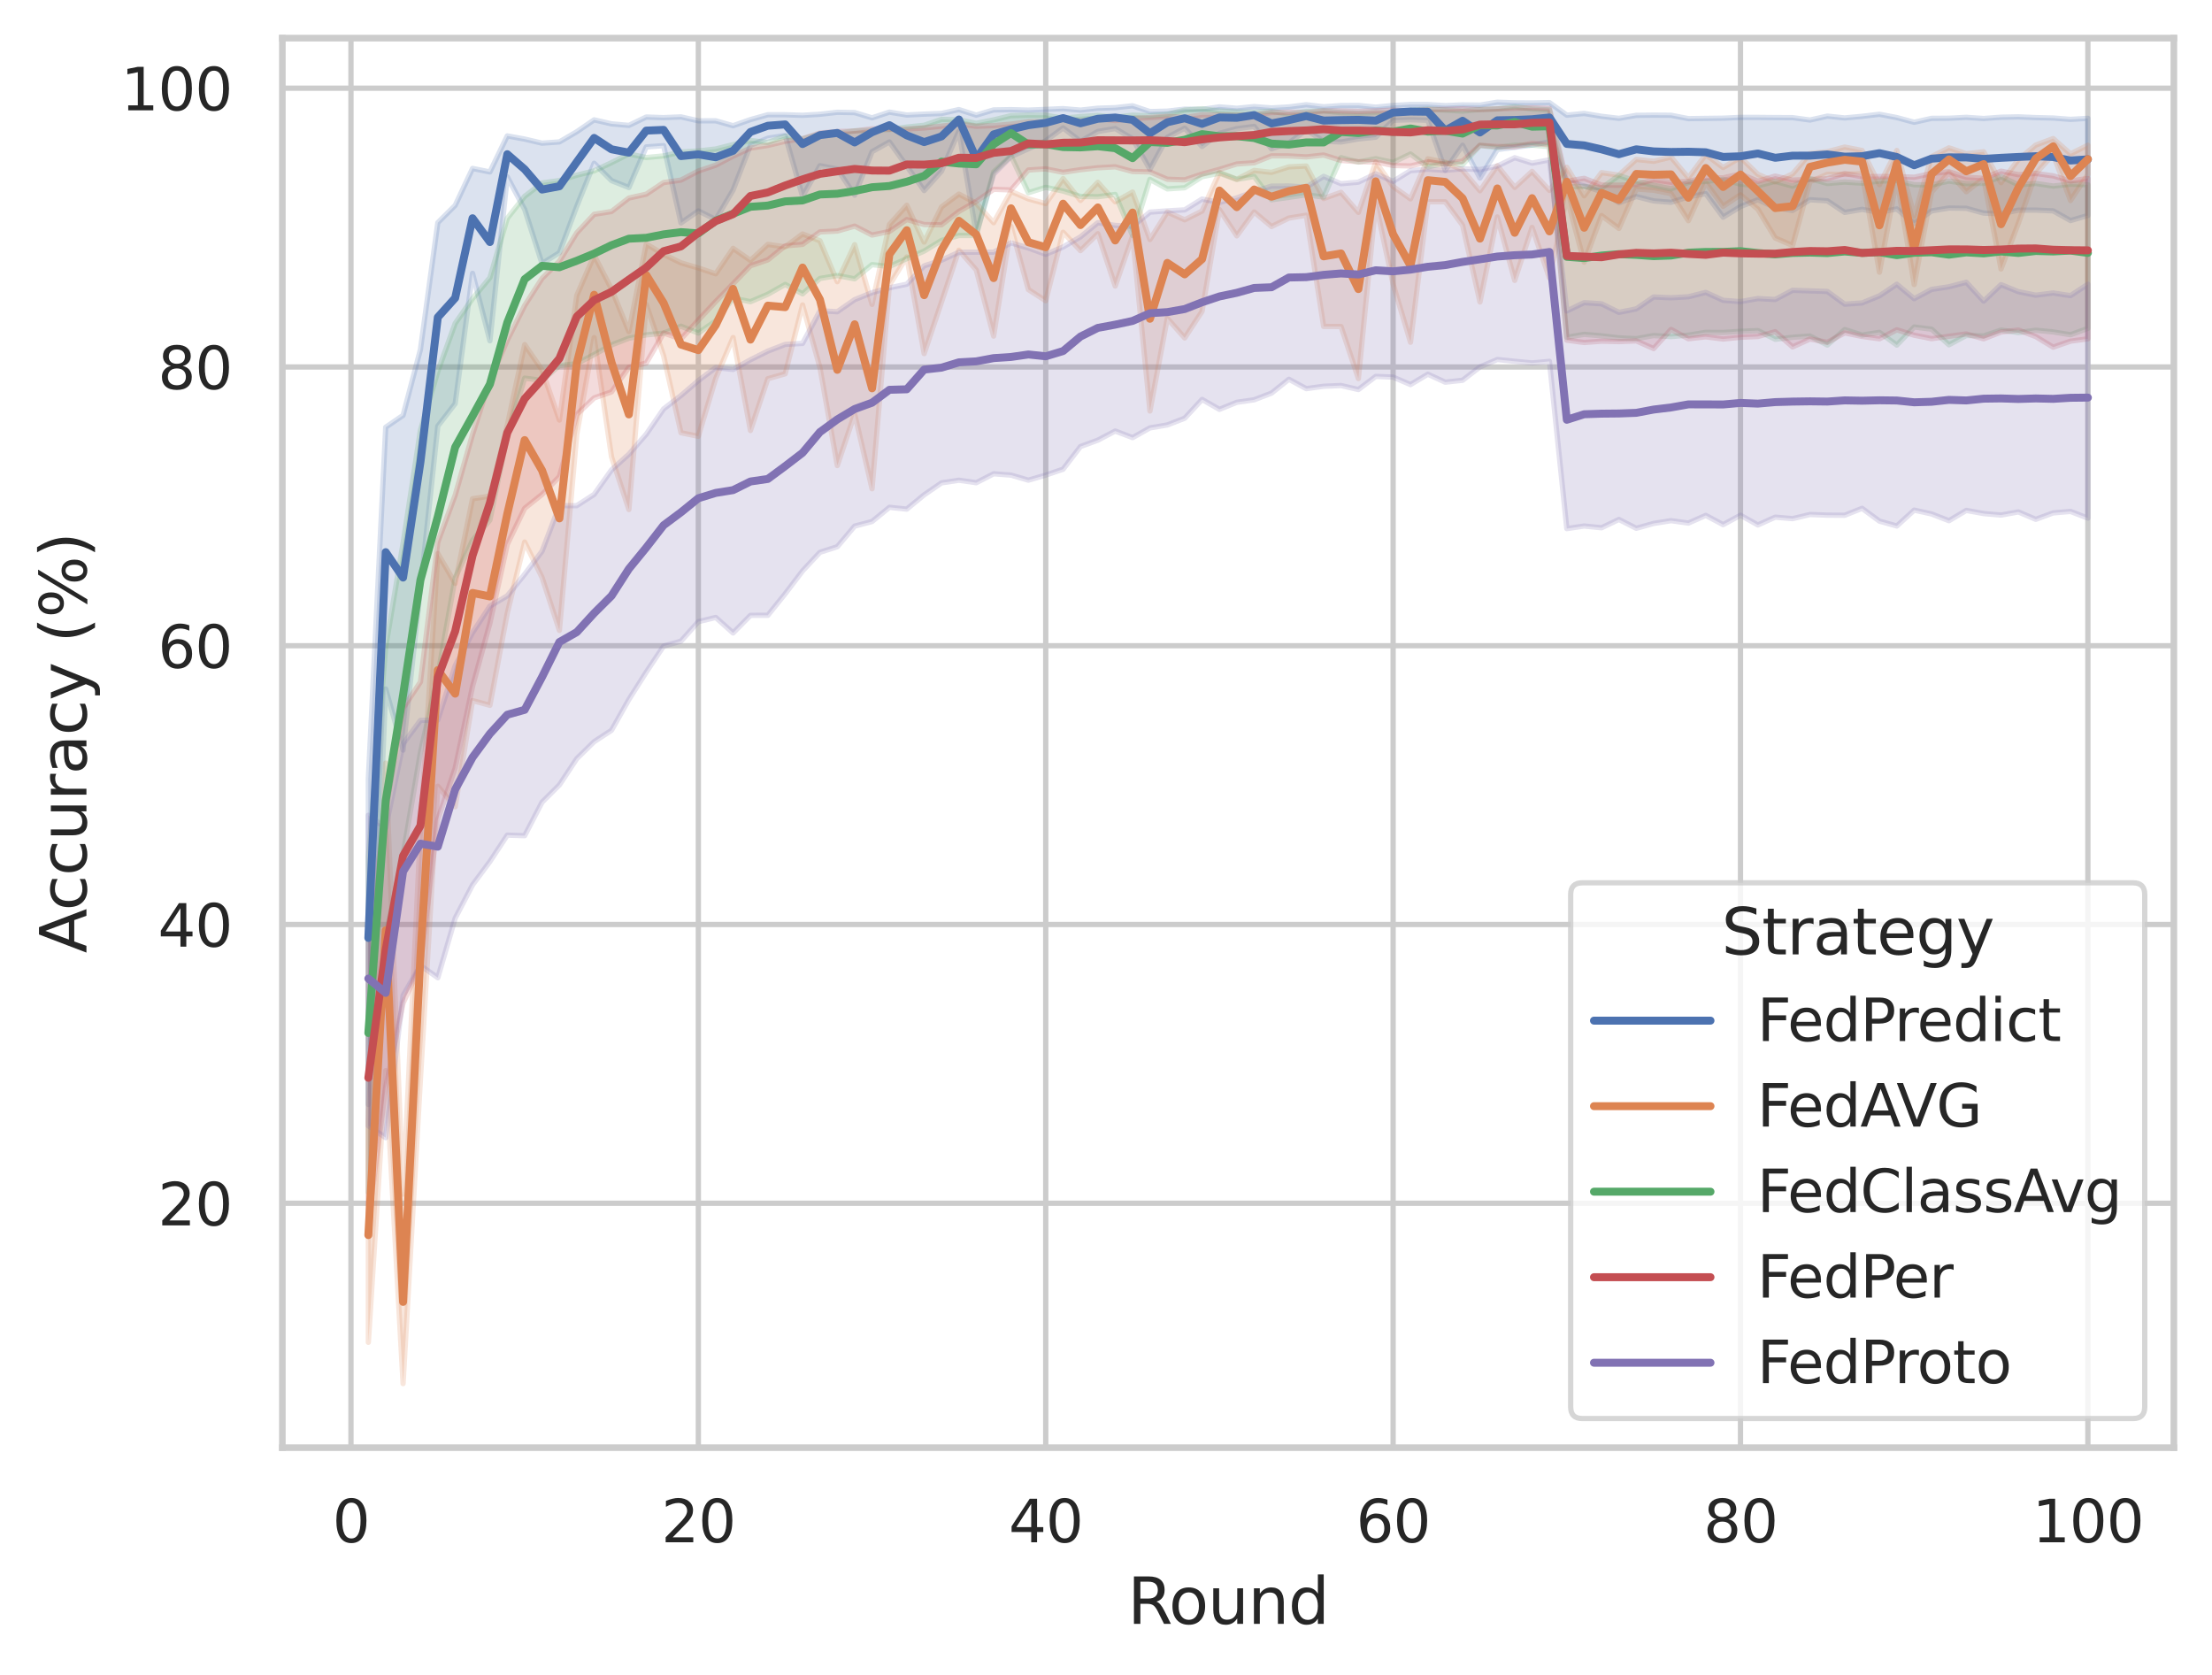 <?xml version="1.0" encoding="utf-8" standalone="no"?>
<!DOCTYPE svg PUBLIC "-//W3C//DTD SVG 1.1//EN"
  "http://www.w3.org/Graphics/SVG/1.1/DTD/svg11.dtd">
<svg xmlns:xlink="http://www.w3.org/1999/xlink" width="417.63pt" height="316.272pt" viewBox="0 0 417.63 316.272" xmlns="http://www.w3.org/2000/svg" version="1.1">
 <defs>
  <style type="text/css">*{stroke-linejoin: round; stroke-linecap: butt}</style>
 </defs>
 <g id="figure_1">
  <g id="patch_1">
   <path d="M 0 316.272 
L 417.63 316.272 
L 417.63 0 
L 0 0 
z
" style="fill: #ffffff"/>
  </g>
  <g id="axes_1">
   <g id="patch_2">
    <path d="M 53.31 273.312 
L 410.43 273.312 
L 410.43 7.2 
L 53.31 7.2 
z
" style="fill: #ffffff"/>
   </g>
   <g id="matplotlib.axis_1">
    <g id="xtick_1">
     <g id="line2d_1">
      <path d="M 66.263 273.312 
L 66.263 7.2 
" clip-path="url(#p86a37f0660)" style="fill: none; stroke: #cccccc; stroke-linecap: round"/>
     </g>
     <g id="text_1">
      <!-- 0 -->
      <g style="fill: #262626" transform="translate(62.764 291.17) scale(0.11 -0.11)">
       <defs>
        <path id="DejaVuSans-30" d="M 2034 4250 
Q 1547 4250 1301 3770 
Q 1056 3291 1056 2328 
Q 1056 1369 1301 889 
Q 1547 409 2034 409 
Q 2525 409 2770 889 
Q 3016 1369 3016 2328 
Q 3016 3291 2770 3770 
Q 2525 4250 2034 4250 
z
M 2034 4750 
Q 2819 4750 3233 4129 
Q 3647 3509 3647 2328 
Q 3647 1150 3233 529 
Q 2819 -91 2034 -91 
Q 1250 -91 836 529 
Q 422 1150 422 2328 
Q 422 3509 836 4129 
Q 1250 4750 2034 4750 
z
" transform="scale(0.016)"/>
       </defs>
       <use xlink:href="#DejaVuSans-30"/>
      </g>
     </g>
    </g>
    <g id="xtick_2">
     <g id="line2d_2">
      <path d="M 131.85 273.312 
L 131.85 7.2 
" clip-path="url(#p86a37f0660)" style="fill: none; stroke: #cccccc; stroke-linecap: round"/>
     </g>
     <g id="text_2">
      <!-- 20 -->
      <g style="fill: #262626" transform="translate(124.851 291.17) scale(0.11 -0.11)">
       <defs>
        <path id="DejaVuSans-32" d="M 1228 531 
L 3431 531 
L 3431 0 
L 469 0 
L 469 531 
Q 828 903 1448 1529 
Q 2069 2156 2228 2338 
Q 2531 2678 2651 2914 
Q 2772 3150 2772 3378 
Q 2772 3750 2511 3984 
Q 2250 4219 1831 4219 
Q 1534 4219 1204 4116 
Q 875 4013 500 3803 
L 500 4441 
Q 881 4594 1212 4672 
Q 1544 4750 1819 4750 
Q 2544 4750 2975 4387 
Q 3406 4025 3406 3419 
Q 3406 3131 3298 2873 
Q 3191 2616 2906 2266 
Q 2828 2175 2409 1742 
Q 1991 1309 1228 531 
z
" transform="scale(0.016)"/>
       </defs>
       <use xlink:href="#DejaVuSans-32"/>
       <use xlink:href="#DejaVuSans-30" x="63.623"/>
      </g>
     </g>
    </g>
    <g id="xtick_3">
     <g id="line2d_3">
      <path d="M 197.437 273.312 
L 197.437 7.2 
" clip-path="url(#p86a37f0660)" style="fill: none; stroke: #cccccc; stroke-linecap: round"/>
     </g>
     <g id="text_3">
      <!-- 40 -->
      <g style="fill: #262626" transform="translate(190.438 291.17) scale(0.11 -0.11)">
       <defs>
        <path id="DejaVuSans-34" d="M 2419 4116 
L 825 1625 
L 2419 1625 
L 2419 4116 
z
M 2253 4666 
L 3047 4666 
L 3047 1625 
L 3713 1625 
L 3713 1100 
L 3047 1100 
L 3047 0 
L 2419 0 
L 2419 1100 
L 313 1100 
L 313 1709 
L 2253 4666 
z
" transform="scale(0.016)"/>
       </defs>
       <use xlink:href="#DejaVuSans-34"/>
       <use xlink:href="#DejaVuSans-30" x="63.623"/>
      </g>
     </g>
    </g>
    <g id="xtick_4">
     <g id="line2d_4">
      <path d="M 263.024 273.312 
L 263.024 7.2 
" clip-path="url(#p86a37f0660)" style="fill: none; stroke: #cccccc; stroke-linecap: round"/>
     </g>
     <g id="text_4">
      <!-- 60 -->
      <g style="fill: #262626" transform="translate(256.025 291.17) scale(0.11 -0.11)">
       <defs>
        <path id="DejaVuSans-36" d="M 2113 2584 
Q 1688 2584 1439 2293 
Q 1191 2003 1191 1497 
Q 1191 994 1439 701 
Q 1688 409 2113 409 
Q 2538 409 2786 701 
Q 3034 994 3034 1497 
Q 3034 2003 2786 2293 
Q 2538 2584 2113 2584 
z
M 3366 4563 
L 3366 3988 
Q 3128 4100 2886 4159 
Q 2644 4219 2406 4219 
Q 1781 4219 1451 3797 
Q 1122 3375 1075 2522 
Q 1259 2794 1537 2939 
Q 1816 3084 2150 3084 
Q 2853 3084 3261 2657 
Q 3669 2231 3669 1497 
Q 3669 778 3244 343 
Q 2819 -91 2113 -91 
Q 1303 -91 875 529 
Q 447 1150 447 2328 
Q 447 3434 972 4092 
Q 1497 4750 2381 4750 
Q 2619 4750 2861 4703 
Q 3103 4656 3366 4563 
z
" transform="scale(0.016)"/>
       </defs>
       <use xlink:href="#DejaVuSans-36"/>
       <use xlink:href="#DejaVuSans-30" x="63.623"/>
      </g>
     </g>
    </g>
    <g id="xtick_5">
     <g id="line2d_5">
      <path d="M 328.61 273.312 
L 328.61 7.2 
" clip-path="url(#p86a37f0660)" style="fill: none; stroke: #cccccc; stroke-linecap: round"/>
     </g>
     <g id="text_5">
      <!-- 80 -->
      <g style="fill: #262626" transform="translate(321.612 291.17) scale(0.11 -0.11)">
       <defs>
        <path id="DejaVuSans-38" d="M 2034 2216 
Q 1584 2216 1326 1975 
Q 1069 1734 1069 1313 
Q 1069 891 1326 650 
Q 1584 409 2034 409 
Q 2484 409 2743 651 
Q 3003 894 3003 1313 
Q 3003 1734 2745 1975 
Q 2488 2216 2034 2216 
z
M 1403 2484 
Q 997 2584 770 2862 
Q 544 3141 544 3541 
Q 544 4100 942 4425 
Q 1341 4750 2034 4750 
Q 2731 4750 3128 4425 
Q 3525 4100 3525 3541 
Q 3525 3141 3298 2862 
Q 3072 2584 2669 2484 
Q 3125 2378 3379 2068 
Q 3634 1759 3634 1313 
Q 3634 634 3220 271 
Q 2806 -91 2034 -91 
Q 1263 -91 848 271 
Q 434 634 434 1313 
Q 434 1759 690 2068 
Q 947 2378 1403 2484 
z
M 1172 3481 
Q 1172 3119 1398 2916 
Q 1625 2713 2034 2713 
Q 2441 2713 2670 2916 
Q 2900 3119 2900 3481 
Q 2900 3844 2670 4047 
Q 2441 4250 2034 4250 
Q 1625 4250 1398 4047 
Q 1172 3844 1172 3481 
z
" transform="scale(0.016)"/>
       </defs>
       <use xlink:href="#DejaVuSans-38"/>
       <use xlink:href="#DejaVuSans-30" x="63.623"/>
      </g>
     </g>
    </g>
    <g id="xtick_6">
     <g id="line2d_6">
      <path d="M 394.197 273.312 
L 394.197 7.2 
" clip-path="url(#p86a37f0660)" style="fill: none; stroke: #cccccc; stroke-linecap: round"/>
     </g>
     <g id="text_6">
      <!-- 100 -->
      <g style="fill: #262626" transform="translate(383.699 291.17) scale(0.11 -0.11)">
       <defs>
        <path id="DejaVuSans-31" d="M 794 531 
L 1825 531 
L 1825 4091 
L 703 3866 
L 703 4441 
L 1819 4666 
L 2450 4666 
L 2450 531 
L 3481 531 
L 3481 0 
L 794 0 
L 794 531 
z
" transform="scale(0.016)"/>
       </defs>
       <use xlink:href="#DejaVuSans-31"/>
       <use xlink:href="#DejaVuSans-30" x="63.623"/>
       <use xlink:href="#DejaVuSans-30" x="127.246"/>
      </g>
     </g>
    </g>
    <g id="text_7">
     <!-- Round -->
     <g style="fill: #262626" transform="translate(212.886 306.576) scale(0.12 -0.12)">
      <defs>
       <path id="DejaVuSans-52" d="M 2841 2188 
Q 3044 2119 3236 1894 
Q 3428 1669 3622 1275 
L 4263 0 
L 3584 0 
L 2988 1197 
Q 2756 1666 2539 1819 
Q 2322 1972 1947 1972 
L 1259 1972 
L 1259 0 
L 628 0 
L 628 4666 
L 2053 4666 
Q 2853 4666 3247 4331 
Q 3641 3997 3641 3322 
Q 3641 2881 3436 2590 
Q 3231 2300 2841 2188 
z
M 1259 4147 
L 1259 2491 
L 2053 2491 
Q 2509 2491 2742 2702 
Q 2975 2913 2975 3322 
Q 2975 3731 2742 3939 
Q 2509 4147 2053 4147 
L 1259 4147 
z
" transform="scale(0.016)"/>
       <path id="DejaVuSans-6f" d="M 1959 3097 
Q 1497 3097 1228 2736 
Q 959 2375 959 1747 
Q 959 1119 1226 758 
Q 1494 397 1959 397 
Q 2419 397 2687 759 
Q 2956 1122 2956 1747 
Q 2956 2369 2687 2733 
Q 2419 3097 1959 3097 
z
M 1959 3584 
Q 2709 3584 3137 3096 
Q 3566 2609 3566 1747 
Q 3566 888 3137 398 
Q 2709 -91 1959 -91 
Q 1206 -91 779 398 
Q 353 888 353 1747 
Q 353 2609 779 3096 
Q 1206 3584 1959 3584 
z
" transform="scale(0.016)"/>
       <path id="DejaVuSans-75" d="M 544 1381 
L 544 3500 
L 1119 3500 
L 1119 1403 
Q 1119 906 1312 657 
Q 1506 409 1894 409 
Q 2359 409 2629 706 
Q 2900 1003 2900 1516 
L 2900 3500 
L 3475 3500 
L 3475 0 
L 2900 0 
L 2900 538 
Q 2691 219 2414 64 
Q 2138 -91 1772 -91 
Q 1169 -91 856 284 
Q 544 659 544 1381 
z
M 1991 3584 
L 1991 3584 
z
" transform="scale(0.016)"/>
       <path id="DejaVuSans-6e" d="M 3513 2113 
L 3513 0 
L 2938 0 
L 2938 2094 
Q 2938 2591 2744 2837 
Q 2550 3084 2163 3084 
Q 1697 3084 1428 2787 
Q 1159 2491 1159 1978 
L 1159 0 
L 581 0 
L 581 3500 
L 1159 3500 
L 1159 2956 
Q 1366 3272 1645 3428 
Q 1925 3584 2291 3584 
Q 2894 3584 3203 3211 
Q 3513 2838 3513 2113 
z
" transform="scale(0.016)"/>
       <path id="DejaVuSans-64" d="M 2906 2969 
L 2906 4863 
L 3481 4863 
L 3481 0 
L 2906 0 
L 2906 525 
Q 2725 213 2448 61 
Q 2172 -91 1784 -91 
Q 1150 -91 751 415 
Q 353 922 353 1747 
Q 353 2572 751 3078 
Q 1150 3584 1784 3584 
Q 2172 3584 2448 3432 
Q 2725 3281 2906 2969 
z
M 947 1747 
Q 947 1113 1208 752 
Q 1469 391 1925 391 
Q 2381 391 2643 752 
Q 2906 1113 2906 1747 
Q 2906 2381 2643 2742 
Q 2381 3103 1925 3103 
Q 1469 3103 1208 2742 
Q 947 2381 947 1747 
z
" transform="scale(0.016)"/>
      </defs>
      <use xlink:href="#DejaVuSans-52"/>
      <use xlink:href="#DejaVuSans-6f" x="64.982"/>
      <use xlink:href="#DejaVuSans-75" x="126.164"/>
      <use xlink:href="#DejaVuSans-6e" x="189.543"/>
      <use xlink:href="#DejaVuSans-64" x="252.922"/>
     </g>
    </g>
   </g>
   <g id="matplotlib.axis_2">
    <g id="ytick_1">
     <g id="line2d_7">
      <path d="M 53.31 227.169 
L 410.43 227.169 
" clip-path="url(#p86a37f0660)" style="fill: none; stroke: #cccccc; stroke-linecap: round"/>
     </g>
     <g id="text_8">
      <!-- 20 -->
      <g style="fill: #262626" transform="translate(29.812 231.348) scale(0.11 -0.11)">
       <use xlink:href="#DejaVuSans-32"/>
       <use xlink:href="#DejaVuSans-30" x="63.623"/>
      </g>
     </g>
    </g>
    <g id="ytick_2">
     <g id="line2d_8">
      <path d="M 53.31 174.539 
L 410.43 174.539 
" clip-path="url(#p86a37f0660)" style="fill: none; stroke: #cccccc; stroke-linecap: round"/>
     </g>
     <g id="text_9">
      <!-- 40 -->
      <g style="fill: #262626" transform="translate(29.812 178.718) scale(0.11 -0.11)">
       <use xlink:href="#DejaVuSans-34"/>
       <use xlink:href="#DejaVuSans-30" x="63.623"/>
      </g>
     </g>
    </g>
    <g id="ytick_3">
     <g id="line2d_9">
      <path d="M 53.31 121.909 
L 410.43 121.909 
" clip-path="url(#p86a37f0660)" style="fill: none; stroke: #cccccc; stroke-linecap: round"/>
     </g>
     <g id="text_10">
      <!-- 60 -->
      <g style="fill: #262626" transform="translate(29.812 126.088) scale(0.11 -0.11)">
       <use xlink:href="#DejaVuSans-36"/>
       <use xlink:href="#DejaVuSans-30" x="63.623"/>
      </g>
     </g>
    </g>
    <g id="ytick_4">
     <g id="line2d_10">
      <path d="M 53.31 69.279 
L 410.43 69.279 
" clip-path="url(#p86a37f0660)" style="fill: none; stroke: #cccccc; stroke-linecap: round"/>
     </g>
     <g id="text_11">
      <!-- 80 -->
      <g style="fill: #262626" transform="translate(29.812 73.458) scale(0.11 -0.11)">
       <use xlink:href="#DejaVuSans-38"/>
       <use xlink:href="#DejaVuSans-30" x="63.623"/>
      </g>
     </g>
    </g>
    <g id="ytick_5">
     <g id="line2d_11">
      <path d="M 53.31 16.649 
L 410.43 16.649 
" clip-path="url(#p86a37f0660)" style="fill: none; stroke: #cccccc; stroke-linecap: round"/>
     </g>
     <g id="text_12">
      <!-- 100 -->
      <g style="fill: #262626" transform="translate(22.814 20.828) scale(0.11 -0.11)">
       <use xlink:href="#DejaVuSans-31"/>
       <use xlink:href="#DejaVuSans-30" x="63.623"/>
       <use xlink:href="#DejaVuSans-30" x="127.246"/>
      </g>
     </g>
    </g>
    <g id="text_13">
     <!-- Accuracy (%) -->
     <g style="fill: #262626" transform="translate(16.318 179.939) rotate(-90) scale(0.12 -0.12)">
      <defs>
       <path id="DejaVuSans-41" d="M 2188 4044 
L 1331 1722 
L 3047 1722 
L 2188 4044 
z
M 1831 4666 
L 2547 4666 
L 4325 0 
L 3669 0 
L 3244 1197 
L 1141 1197 
L 716 0 
L 50 0 
L 1831 4666 
z
" transform="scale(0.016)"/>
       <path id="DejaVuSans-63" d="M 3122 3366 
L 3122 2828 
Q 2878 2963 2633 3030 
Q 2388 3097 2138 3097 
Q 1578 3097 1268 2742 
Q 959 2388 959 1747 
Q 959 1106 1268 751 
Q 1578 397 2138 397 
Q 2388 397 2633 464 
Q 2878 531 3122 666 
L 3122 134 
Q 2881 22 2623 -34 
Q 2366 -91 2075 -91 
Q 1284 -91 818 406 
Q 353 903 353 1747 
Q 353 2603 823 3093 
Q 1294 3584 2113 3584 
Q 2378 3584 2631 3529 
Q 2884 3475 3122 3366 
z
" transform="scale(0.016)"/>
       <path id="DejaVuSans-72" d="M 2631 2963 
Q 2534 3019 2420 3045 
Q 2306 3072 2169 3072 
Q 1681 3072 1420 2755 
Q 1159 2438 1159 1844 
L 1159 0 
L 581 0 
L 581 3500 
L 1159 3500 
L 1159 2956 
Q 1341 3275 1631 3429 
Q 1922 3584 2338 3584 
Q 2397 3584 2469 3576 
Q 2541 3569 2628 3553 
L 2631 2963 
z
" transform="scale(0.016)"/>
       <path id="DejaVuSans-61" d="M 2194 1759 
Q 1497 1759 1228 1600 
Q 959 1441 959 1056 
Q 959 750 1161 570 
Q 1363 391 1709 391 
Q 2188 391 2477 730 
Q 2766 1069 2766 1631 
L 2766 1759 
L 2194 1759 
z
M 3341 1997 
L 3341 0 
L 2766 0 
L 2766 531 
Q 2569 213 2275 61 
Q 1981 -91 1556 -91 
Q 1019 -91 701 211 
Q 384 513 384 1019 
Q 384 1609 779 1909 
Q 1175 2209 1959 2209 
L 2766 2209 
L 2766 2266 
Q 2766 2663 2505 2880 
Q 2244 3097 1772 3097 
Q 1472 3097 1187 3025 
Q 903 2953 641 2809 
L 641 3341 
Q 956 3463 1253 3523 
Q 1550 3584 1831 3584 
Q 2591 3584 2966 3190 
Q 3341 2797 3341 1997 
z
" transform="scale(0.016)"/>
       <path id="DejaVuSans-79" d="M 2059 -325 
Q 1816 -950 1584 -1140 
Q 1353 -1331 966 -1331 
L 506 -1331 
L 506 -850 
L 844 -850 
Q 1081 -850 1212 -737 
Q 1344 -625 1503 -206 
L 1606 56 
L 191 3500 
L 800 3500 
L 1894 763 
L 2988 3500 
L 3597 3500 
L 2059 -325 
z
" transform="scale(0.016)"/>
       <path id="DejaVuSans-20" transform="scale(0.016)"/>
       <path id="DejaVuSans-28" d="M 1984 4856 
Q 1566 4138 1362 3434 
Q 1159 2731 1159 2009 
Q 1159 1288 1364 580 
Q 1569 -128 1984 -844 
L 1484 -844 
Q 1016 -109 783 600 
Q 550 1309 550 2009 
Q 550 2706 781 3412 
Q 1013 4119 1484 4856 
L 1984 4856 
z
" transform="scale(0.016)"/>
       <path id="DejaVuSans-25" d="M 4653 2053 
Q 4381 2053 4226 1822 
Q 4072 1591 4072 1178 
Q 4072 772 4226 539 
Q 4381 306 4653 306 
Q 4919 306 5073 539 
Q 5228 772 5228 1178 
Q 5228 1588 5073 1820 
Q 4919 2053 4653 2053 
z
M 4653 2450 
Q 5147 2450 5437 2106 
Q 5728 1763 5728 1178 
Q 5728 594 5436 251 
Q 5144 -91 4653 -91 
Q 4153 -91 3862 251 
Q 3572 594 3572 1178 
Q 3572 1766 3864 2108 
Q 4156 2450 4653 2450 
z
M 1428 4353 
Q 1159 4353 1004 4120 
Q 850 3888 850 3481 
Q 850 3069 1003 2837 
Q 1156 2606 1428 2606 
Q 1700 2606 1854 2837 
Q 2009 3069 2009 3481 
Q 2009 3884 1853 4118 
Q 1697 4353 1428 4353 
z
M 4250 4750 
L 4750 4750 
L 1831 -91 
L 1331 -91 
L 4250 4750 
z
M 1428 4750 
Q 1922 4750 2215 4408 
Q 2509 4066 2509 3481 
Q 2509 2891 2217 2550 
Q 1925 2209 1428 2209 
Q 931 2209 642 2551 
Q 353 2894 353 3481 
Q 353 4063 643 4406 
Q 934 4750 1428 4750 
z
" transform="scale(0.016)"/>
       <path id="DejaVuSans-29" d="M 513 4856 
L 1013 4856 
Q 1481 4119 1714 3412 
Q 1947 2706 1947 2009 
Q 1947 1309 1714 600 
Q 1481 -109 1013 -844 
L 513 -844 
Q 928 -128 1133 580 
Q 1338 1288 1338 2009 
Q 1338 2731 1133 3434 
Q 928 4138 513 4856 
z
" transform="scale(0.016)"/>
      </defs>
      <use xlink:href="#DejaVuSans-41"/>
      <use xlink:href="#DejaVuSans-63" x="66.658"/>
      <use xlink:href="#DejaVuSans-63" x="121.639"/>
      <use xlink:href="#DejaVuSans-75" x="176.619"/>
      <use xlink:href="#DejaVuSans-72" x="239.998"/>
      <use xlink:href="#DejaVuSans-61" x="281.111"/>
      <use xlink:href="#DejaVuSans-63" x="342.391"/>
      <use xlink:href="#DejaVuSans-79" x="397.371"/>
      <use xlink:href="#DejaVuSans-20" x="456.551"/>
      <use xlink:href="#DejaVuSans-28" x="488.338"/>
      <use xlink:href="#DejaVuSans-25" x="527.352"/>
      <use xlink:href="#DejaVuSans-29" x="622.371"/>
     </g>
    </g>
   </g>
   <g id="PolyCollection_1">
    <defs>
     <path id="m92c9a58373" d="M 69.543 -169.256 
L 69.543 -107.753 
L 72.822 -186.194 
L 76.101 -174.663 
L 79.381 -205.206 
L 82.66 -235.827 
L 85.939 -240.072 
L 89.219 -264.663 
L 92.498 -251.929 
L 95.777 -282.886 
L 99.057 -276.74 
L 102.336 -266.515 
L 105.615 -268.567 
L 108.895 -277.328 
L 112.174 -285.45 
L 115.453 -282.172 
L 118.733 -280.87 
L 122.012 -288.535 
L 125.291 -288.773 
L 128.571 -274.185 
L 131.85 -276.456 
L 135.13 -274.833 
L 138.409 -280.395 
L 141.688 -288.836 
L 144.968 -290.167 
L 148.247 -290.701 
L 151.526 -279.194 
L 154.806 -284.988 
L 158.085 -284.366 
L 161.364 -279.428 
L 164.644 -287.637 
L 167.923 -289.479 
L 171.202 -284.904 
L 174.482 -280.297 
L 177.761 -283.956 
L 181.04 -291.531 
L 184.32 -272.093 
L 187.599 -283.391 
L 190.878 -286.707 
L 194.158 -288.189 
L 197.437 -289.692 
L 200.716 -292.123 
L 203.996 -289.583 
L 207.275 -291.448 
L 210.554 -292.007 
L 213.834 -290.073 
L 217.113 -284.305 
L 220.392 -290.344 
L 223.672 -292.068 
L 226.951 -288.62 
L 230.23 -291.104 
L 233.51 -291.974 
L 236.789 -292.407 
L 240.068 -288.178 
L 243.348 -289.284 
L 246.627 -291.737 
L 249.906 -289.615 
L 253.186 -289.466 
L 256.465 -290.046 
L 259.744 -290.376 
L 263.024 -293.56 
L 266.303 -293.671 
L 269.582 -293.565 
L 272.862 -284.114 
L 276.141 -288.853 
L 279.42 -282.674 
L 282.7 -288.041 
L 285.979 -288.456 
L 289.258 -288.876 
L 292.538 -289.512 
L 295.817 -281.974 
L 299.096 -281.172 
L 302.376 -280.094 
L 305.655 -277.993 
L 308.934 -279.168 
L 312.214 -278.343 
L 315.493 -278.079 
L 318.772 -279.102 
L 322.052 -279.708 
L 325.331 -275.269 
L 328.61 -277.28 
L 331.89 -278.572 
L 335.169 -277.077 
L 338.449 -276.534 
L 341.728 -278.561 
L 345.007 -278.366 
L 348.287 -276.172 
L 351.566 -276.743 
L 354.845 -276.188 
L 358.125 -276.83 
L 361.404 -274.097 
L 364.683 -276.454 
L 367.963 -276.993 
L 371.242 -276.945 
L 374.521 -276.037 
L 377.801 -275.916 
L 381.08 -276.6 
L 384.359 -276.605 
L 387.639 -276.46 
L 390.918 -274.631 
L 394.197 -275.594 
L 394.197 -293.931 
L 394.197 -293.931 
L 390.918 -293.736 
L 387.639 -293.992 
L 384.359 -294.072 
L 381.08 -294.211 
L 377.801 -294.143 
L 374.521 -293.901 
L 371.242 -294.121 
L 367.963 -293.951 
L 364.683 -293.927 
L 361.404 -293.187 
L 358.125 -294.075 
L 354.845 -294.696 
L 351.566 -294.312 
L 348.287 -294.007 
L 345.007 -294.349 
L 341.728 -293.611 
L 338.449 -294.061 
L 335.169 -294.078 
L 331.89 -294.108 
L 328.61 -294.113 
L 325.331 -293.962 
L 322.052 -293.92 
L 318.772 -293.875 
L 315.493 -294.512 
L 312.214 -294.534 
L 308.934 -294.498 
L 305.655 -293.93 
L 302.376 -294.316 
L 299.096 -294.853 
L 295.817 -294.529 
L 292.538 -296.903 
L 289.258 -296.835 
L 285.979 -296.858 
L 282.7 -296.976 
L 279.42 -296.429 
L 276.141 -296.47 
L 272.862 -296.326 
L 269.582 -296.534 
L 266.303 -296.543 
L 263.024 -296.357 
L 259.744 -296.04 
L 256.465 -296.366 
L 253.186 -296.344 
L 249.906 -296.108 
L 246.627 -296.497 
L 243.348 -296.079 
L 240.068 -295.894 
L 236.789 -296.145 
L 233.51 -295.823 
L 230.23 -296.093 
L 226.951 -295.619 
L 223.672 -295.673 
L 220.392 -295.288 
L 217.113 -295.206 
L 213.834 -296.3 
L 210.554 -295.943 
L 207.275 -295.842 
L 203.996 -295.484 
L 200.716 -295.764 
L 197.437 -295.616 
L 194.158 -295.481 
L 190.878 -295.572 
L 187.599 -295.519 
L 184.32 -294.537 
L 181.04 -295.586 
L 177.761 -294.848 
L 174.482 -294.727 
L 171.202 -294.559 
L 167.923 -295.104 
L 164.644 -294.024 
L 161.364 -295.014 
L 158.085 -295.07 
L 154.806 -294.701 
L 151.526 -294.501 
L 148.247 -294.607 
L 144.968 -294.61 
L 141.688 -293.695 
L 138.409 -292.537 
L 135.13 -293.464 
L 131.85 -293.457 
L 128.571 -294.204 
L 125.291 -294.065 
L 122.012 -294.176 
L 118.733 -292.6 
L 115.453 -292.891 
L 112.174 -293.645 
L 108.895 -291.397 
L 105.615 -289.478 
L 102.336 -289.245 
L 99.057 -290.016 
L 95.777 -290.612 
L 92.498 -283.809 
L 89.219 -284.473 
L 85.939 -277.496 
L 82.66 -274.231 
L 79.381 -250.299 
L 76.101 -237.86 
L 72.822 -235.612 
L 69.543 -169.256 
z
" style="stroke: #4c72b0; stroke-opacity: 0.2"/>
    </defs>
    <g clip-path="url(#p86a37f0660)">
     <use xlink:href="#m92c9a58373" x="0" y="316.272" style="fill: #4c72b0; fill-opacity: 0.2; stroke: #4c72b0; stroke-opacity: 0.2"/>
    </g>
   </g>
   <g id="PolyCollection_2">
    <defs>
     <path id="m9661007620" d="M 69.543 -104.608 
L 69.543 -62.85 
L 72.822 -114.144 
L 76.101 -55.056 
L 79.381 -112.606 
L 82.66 -167.839 
L 85.939 -163.967 
L 89.219 -184.009 
L 92.498 -183.116 
L 95.777 -200.506 
L 99.057 -213.936 
L 102.336 -207.263 
L 105.615 -197.254 
L 108.895 -234.265 
L 112.174 -252.528 
L 115.453 -230.026 
L 118.733 -220.07 
L 122.012 -258.799 
L 125.291 -249.11 
L 128.571 -234.572 
L 131.85 -233.904 
L 135.13 -244.826 
L 138.409 -252.545 
L 141.688 -234.993 
L 144.968 -244.772 
L 148.247 -245.698 
L 151.526 -258.706 
L 154.806 -246.869 
L 158.085 -228.378 
L 161.364 -238.124 
L 164.644 -223.994 
L 167.923 -262.441 
L 171.202 -267.763 
L 174.482 -249.515 
L 177.761 -259.258 
L 181.04 -269.034 
L 184.32 -265.304 
L 187.599 -252.824 
L 190.878 -273.526 
L 194.158 -261.605 
L 197.437 -259.49 
L 200.716 -272.423 
L 203.996 -268.952 
L 207.275 -272.148 
L 210.554 -262.269 
L 213.834 -271.709 
L 217.113 -238.677 
L 220.392 -256.184 
L 223.672 -252.469 
L 226.951 -257.491 
L 230.23 -276.707 
L 233.51 -271.743 
L 236.789 -276.252 
L 240.068 -273.505 
L 243.348 -275.102 
L 246.627 -275.634 
L 249.906 -254.639 
L 253.186 -254.631 
L 256.465 -244.801 
L 259.744 -277.854 
L 263.024 -262.622 
L 266.303 -251.657 
L 269.582 -278.179 
L 272.862 -278.17 
L 276.141 -273.752 
L 279.42 -259.255 
L 282.7 -275.311 
L 285.979 -263.335 
L 289.258 -273.337 
L 292.538 -263.785 
L 295.817 -279.062 
L 299.096 -266.77 
L 302.376 -275.57 
L 305.655 -273.146 
L 308.934 -280.592 
L 312.214 -280.362 
L 315.493 -279.726 
L 318.772 -274.606 
L 322.052 -281.801 
L 325.331 -277.326 
L 328.61 -279.5 
L 331.89 -276.767 
L 335.169 -271.337 
L 338.449 -269.927 
L 341.728 -281.972 
L 345.007 -283.354 
L 348.287 -283.373 
L 351.566 -283.488 
L 354.845 -264.88 
L 358.125 -282.615 
L 361.404 -262.55 
L 364.683 -280.006 
L 367.963 -283.67 
L 371.242 -280.079 
L 374.521 -282.615 
L 377.801 -265.496 
L 381.08 -274.154 
L 384.359 -283.494 
L 387.639 -287.113 
L 390.918 -278.417 
L 394.197 -283.346 
L 394.197 -288.855 
L 394.197 -288.855 
L 390.918 -287.222 
L 387.639 -290.113 
L 384.359 -288.884 
L 381.08 -286.15 
L 377.801 -281.797 
L 374.521 -287.617 
L 371.242 -287.247 
L 367.963 -288.363 
L 364.683 -286.7 
L 361.404 -275.487 
L 358.125 -287.865 
L 354.845 -281.421 
L 351.566 -287.861 
L 348.287 -288.508 
L 345.007 -287.63 
L 341.728 -287.289 
L 338.449 -283.442 
L 335.169 -281.945 
L 331.89 -283.367 
L 328.61 -286.561 
L 325.331 -284.646 
L 322.052 -287.094 
L 318.772 -282.705 
L 315.493 -286.615 
L 312.214 -285.823 
L 308.934 -286.173 
L 305.655 -283.203 
L 302.376 -283.679 
L 299.096 -279.31 
L 295.817 -284.697 
L 292.538 -280.324 
L 289.258 -283.916 
L 285.979 -280.891 
L 282.7 -284.984 
L 279.42 -280.256 
L 276.141 -284.146 
L 272.862 -285.647 
L 269.582 -286.281 
L 266.303 -278.723 
L 263.024 -281.064 
L 259.744 -285.66 
L 256.465 -276.178 
L 253.186 -279.96 
L 249.906 -278.795 
L 246.627 -284.931 
L 243.348 -284.769 
L 240.068 -283.729 
L 236.789 -284.092 
L 233.51 -282.427 
L 230.23 -283.728 
L 226.951 -276.425 
L 223.672 -274.773 
L 220.392 -276.247 
L 217.113 -271.046 
L 213.834 -280.011 
L 210.554 -278.174 
L 207.275 -281.856 
L 203.996 -278.421 
L 200.716 -282.558 
L 197.437 -277.831 
L 194.158 -278.719 
L 190.878 -280.14 
L 187.599 -274.222 
L 184.32 -277.89 
L 181.04 -279.631 
L 177.761 -277.198 
L 174.482 -270.573 
L 171.202 -277.522 
L 167.923 -273.879 
L 164.644 -258.804 
L 161.364 -270.084 
L 158.085 -263.089 
L 154.806 -270.814 
L 151.526 -272.091 
L 148.247 -269.663 
L 144.968 -270.131 
L 141.688 -267.107 
L 138.409 -269.385 
L 135.13 -264.58 
L 131.85 -265.68 
L 128.571 -266.646 
L 125.291 -268.243 
L 122.012 -270.215 
L 118.733 -253.67 
L 115.453 -261.72 
L 112.174 -268.055 
L 108.895 -260.486 
L 105.615 -236.966 
L 102.336 -246.442 
L 99.057 -251.211 
L 95.777 -235.97 
L 92.498 -222.614 
L 89.219 -222.112 
L 85.939 -206.13 
L 82.66 -211.762 
L 79.381 -159.634 
L 76.101 -90.817 
L 72.822 -172.197 
L 69.543 -104.608 
z
" style="stroke: #dd8452; stroke-opacity: 0.2"/>
    </defs>
    <g clip-path="url(#p86a37f0660)">
     <use xlink:href="#m9661007620" x="0" y="316.272" style="fill: #dd8452; fill-opacity: 0.2; stroke: #dd8452; stroke-opacity: 0.2"/>
    </g>
   </g>
   <g id="PolyCollection_3">
    <defs>
     <path id="m7d3d15dd56" d="M 69.543 -154.42 
L 69.543 -91.167 
L 72.822 -139.604 
L 76.101 -154.941 
L 79.381 -174.217 
L 82.66 -188.773 
L 85.939 -207.171 
L 89.219 -214.277 
L 92.498 -218.076 
L 95.777 -233.965 
L 99.057 -244.88 
L 102.336 -244.447 
L 105.615 -247.254 
L 108.895 -247.611 
L 112.174 -249.34 
L 115.453 -251.15 
L 118.733 -252.417 
L 122.012 -253.046 
L 125.291 -253.376 
L 128.571 -254.679 
L 131.85 -253.392 
L 135.13 -255.68 
L 138.409 -259.967 
L 141.688 -259.318 
L 144.968 -260.719 
L 148.247 -262.576 
L 151.526 -260.797 
L 154.806 -263.698 
L 158.085 -264.25 
L 161.364 -263.632 
L 164.644 -266.309 
L 167.923 -265.959 
L 171.202 -267.441 
L 174.482 -268.871 
L 177.761 -270.88 
L 181.04 -271.817 
L 184.32 -271.81 
L 187.599 -283.812 
L 190.878 -286.831 
L 194.158 -279.882 
L 197.437 -280.909 
L 200.716 -280.2 
L 203.996 -279.187 
L 207.275 -279.133 
L 210.554 -279.561 
L 213.834 -271.802 
L 217.113 -282.409 
L 220.392 -280.612 
L 223.672 -280.825 
L 226.951 -282.919 
L 230.23 -283.568 
L 233.51 -282.401 
L 236.789 -282.956 
L 240.068 -278.562 
L 243.348 -279.014 
L 246.627 -279.498 
L 249.906 -279.065 
L 253.186 -286.502 
L 256.465 -285.672 
L 259.744 -286.309 
L 263.024 -285.616 
L 266.303 -287.197 
L 269.582 -284.753 
L 272.862 -285.497 
L 276.141 -285.204 
L 279.42 -288.82 
L 282.7 -288.414 
L 285.979 -288.862 
L 289.258 -288.873 
L 292.538 -288.59 
L 295.817 -252.591 
L 299.096 -253.145 
L 302.376 -252.87 
L 305.655 -252.485 
L 308.934 -252.331 
L 312.214 -252.922 
L 315.493 -252.728 
L 318.772 -252.994 
L 322.052 -253.531 
L 325.331 -253.503 
L 328.61 -253.72 
L 331.89 -253.86 
L 335.169 -252.219 
L 338.449 -252.591 
L 341.728 -252.832 
L 345.007 -251.136 
L 348.287 -254.055 
L 351.566 -253.021 
L 354.845 -253.526 
L 358.125 -251.126 
L 361.404 -254.535 
L 364.683 -254.124 
L 367.963 -251.178 
L 371.242 -252.935 
L 374.521 -252.851 
L 377.801 -253.956 
L 381.08 -253.478 
L 384.359 -253.923 
L 387.639 -253.606 
L 390.918 -253.073 
L 394.197 -254.277 
L 394.197 -281.392 
L 394.197 -281.392 
L 390.918 -281.5 
L 387.639 -281.143 
L 384.359 -281.642 
L 381.08 -281.375 
L 377.801 -282.93 
L 374.521 -281.663 
L 371.242 -281.604 
L 367.963 -282.089 
L 364.683 -281.363 
L 361.404 -281.401 
L 358.125 -282.172 
L 354.845 -282.089 
L 351.566 -281.69 
L 348.287 -281.906 
L 345.007 -281.633 
L 341.728 -282.563 
L 338.449 -281.126 
L 335.169 -282.033 
L 331.89 -281.21 
L 328.61 -281.512 
L 325.331 -282.412 
L 322.052 -282.021 
L 318.772 -281.845 
L 315.493 -280.626 
L 312.214 -281.308 
L 308.934 -282.064 
L 305.655 -283.142 
L 302.376 -280.767 
L 299.096 -281.039 
L 295.817 -281.04 
L 292.538 -295.52 
L 289.258 -295.682 
L 285.979 -296.116 
L 282.7 -295.711 
L 279.42 -295.605 
L 276.141 -295.299 
L 272.862 -295.489 
L 269.582 -295.685 
L 266.303 -295.462 
L 263.024 -294.941 
L 259.744 -295.012 
L 256.465 -294.878 
L 253.186 -295 
L 249.906 -295.338 
L 246.627 -295.232 
L 243.348 -294.706 
L 240.068 -295.265 
L 236.789 -295.075 
L 233.51 -295.128 
L 230.23 -295.312 
L 226.951 -295.748 
L 223.672 -295.485 
L 220.392 -294.673 
L 217.113 -294.415 
L 213.834 -294.531 
L 210.554 -294.134 
L 207.275 -294.478 
L 203.996 -294.263 
L 200.716 -293.945 
L 197.437 -294.52 
L 194.158 -294.533 
L 190.878 -294.435 
L 187.599 -293.635 
L 184.32 -292.984 
L 181.04 -293.657 
L 177.761 -293.731 
L 174.482 -292.62 
L 171.202 -292.284 
L 167.923 -291.809 
L 164.644 -291.677 
L 161.364 -291.574 
L 158.085 -291.098 
L 154.806 -290.962 
L 151.526 -290.07 
L 148.247 -290.555 
L 144.968 -289.374 
L 141.688 -289.742 
L 138.409 -288.97 
L 135.13 -288.142 
L 131.85 -287.768 
L 128.571 -287.578 
L 125.291 -286.839 
L 122.012 -286.531 
L 118.733 -287.208 
L 115.453 -285.565 
L 112.174 -284.011 
L 108.895 -283.191 
L 105.615 -282.183 
L 102.336 -281.728 
L 99.057 -279.205 
L 95.777 -275.061 
L 92.498 -263.846 
L 89.219 -259.902 
L 85.939 -255.225 
L 82.66 -246.149 
L 79.381 -235.053 
L 76.101 -213.711 
L 72.822 -194.115 
L 69.543 -154.42 
z
" style="stroke: #55a868; stroke-opacity: 0.2"/>
    </defs>
    <g clip-path="url(#p86a37f0660)">
     <use xlink:href="#m7d3d15dd56" x="0" y="316.272" style="fill: #55a868; fill-opacity: 0.2; stroke: #55a868; stroke-opacity: 0.2"/>
    </g>
   </g>
   <g id="PolyCollection_4">
    <defs>
     <path id="m8c8104b2be" d="M 69.543 -140.495 
L 69.543 -85.726 
L 72.822 -110.983 
L 76.101 -126.893 
L 79.381 -133.999 
L 82.66 -161.533 
L 85.939 -171.265 
L 89.219 -186.674 
L 92.498 -198.607 
L 95.777 -213.488 
L 99.057 -220.307 
L 102.336 -222.921 
L 105.615 -226.301 
L 108.895 -238.034 
L 112.174 -241.147 
L 115.453 -242.282 
L 118.733 -246.929 
L 122.012 -247.727 
L 125.291 -253.391 
L 128.571 -252.276 
L 131.85 -255.831 
L 135.13 -259.347 
L 138.409 -262.7 
L 141.688 -266.1 
L 144.968 -267.21 
L 148.247 -269.852 
L 151.526 -270.133 
L 154.806 -272.486 
L 158.085 -272.648 
L 161.364 -273.583 
L 164.644 -271.897 
L 167.923 -272.575 
L 171.202 -274.831 
L 174.482 -273.882 
L 177.761 -273.828 
L 181.04 -276.358 
L 184.32 -278.243 
L 187.599 -280.531 
L 190.878 -280.411 
L 194.158 -284.174 
L 197.437 -284.391 
L 200.716 -283.734 
L 203.996 -284.231 
L 207.275 -284.596 
L 210.554 -284.778 
L 213.834 -283.89 
L 217.113 -283.82 
L 220.392 -282.428 
L 223.672 -282.316 
L 226.951 -283.409 
L 230.23 -284.292 
L 233.51 -285.313 
L 236.789 -285.543 
L 240.068 -286.85 
L 243.348 -286.833 
L 246.627 -286.649 
L 249.906 -287.003 
L 253.186 -285.988 
L 256.465 -285.736 
L 259.744 -285.696 
L 263.024 -285.032 
L 266.303 -284.941 
L 269.582 -285.714 
L 272.862 -285.291 
L 276.141 -285.859 
L 279.42 -288.838 
L 282.7 -288.618 
L 285.979 -288.558 
L 289.258 -289.194 
L 292.538 -288.944 
L 295.817 -252.051 
L 299.096 -251.608 
L 302.376 -251.857 
L 305.655 -251.781 
L 308.934 -251.913 
L 312.214 -250.465 
L 315.493 -254.077 
L 318.772 -252.316 
L 322.052 -252.684 
L 325.331 -252.266 
L 328.61 -252.598 
L 331.89 -252.739 
L 335.169 -253.646 
L 338.449 -250.778 
L 341.728 -252.27 
L 345.007 -251.641 
L 348.287 -253.427 
L 351.566 -252.754 
L 354.845 -252.311 
L 358.125 -254.005 
L 361.404 -252.985 
L 364.683 -252.333 
L 367.963 -252.783 
L 371.242 -253.225 
L 374.521 -252.307 
L 377.801 -253.587 
L 381.08 -253.951 
L 384.359 -252.729 
L 387.639 -250.728 
L 390.918 -251.863 
L 394.197 -252.308 
L 394.197 -282.57 
L 394.197 -282.57 
L 390.918 -282.109 
L 387.639 -283.073 
L 384.359 -283.525 
L 381.08 -283.289 
L 377.801 -283.962 
L 374.521 -282.621 
L 371.242 -282.797 
L 367.963 -283.854 
L 364.683 -283.523 
L 361.404 -282.81 
L 358.125 -282.938 
L 354.845 -282.952 
L 351.566 -282.919 
L 348.287 -283.507 
L 345.007 -282.522 
L 341.728 -282.395 
L 338.449 -282.269 
L 335.169 -283.024 
L 331.89 -282.062 
L 328.61 -283.436 
L 325.331 -282.693 
L 322.052 -282.713 
L 318.772 -282.022 
L 315.493 -281.867 
L 312.214 -282.339 
L 308.934 -281.455 
L 305.655 -281.299 
L 302.376 -281.324 
L 299.096 -282.603 
L 295.817 -282.047 
L 292.538 -295.793 
L 289.258 -295.919 
L 285.979 -295.823 
L 282.7 -295.717 
L 279.42 -295.581 
L 276.141 -295.727 
L 272.862 -295.634 
L 269.582 -295.569 
L 266.303 -295.329 
L 263.024 -295.475 
L 259.744 -295.345 
L 256.465 -295.239 
L 253.186 -295.323 
L 249.906 -295.351 
L 246.627 -294.979 
L 243.348 -295.081 
L 240.068 -295.028 
L 236.789 -294.61 
L 233.51 -294.531 
L 230.23 -294.589 
L 226.951 -294.592 
L 223.672 -294.107 
L 220.392 -294.308 
L 217.113 -294.074 
L 213.834 -293.911 
L 210.554 -293.516 
L 207.275 -293.843 
L 203.996 -293.414 
L 200.716 -293.755 
L 197.437 -293.342 
L 194.158 -293.262 
L 190.878 -292.836 
L 187.599 -292.557 
L 184.32 -292.43 
L 181.04 -292.846 
L 177.761 -292.451 
L 174.482 -292.118 
L 171.202 -291.914 
L 167.923 -291.897 
L 164.644 -291.962 
L 161.364 -291.531 
L 158.085 -291.439 
L 154.806 -291.165 
L 151.526 -290.088 
L 148.247 -289.599 
L 144.968 -288.817 
L 141.688 -288.316 
L 138.409 -286.798 
L 135.13 -285.083 
L 131.85 -283.981 
L 128.571 -282.27 
L 125.291 -281.807 
L 122.012 -279.61 
L 118.733 -278.883 
L 115.453 -276.338 
L 112.174 -275.816 
L 108.895 -272.307 
L 105.615 -266.975 
L 102.336 -263.707 
L 99.057 -258.584 
L 95.777 -252.043 
L 92.498 -244.451 
L 89.219 -234.258 
L 85.939 -222.78 
L 82.66 -213.932 
L 79.381 -187.521 
L 76.101 -182.566 
L 72.822 -163.185 
L 69.543 -140.495 
z
" style="stroke: #c44e52; stroke-opacity: 0.2"/>
    </defs>
    <g clip-path="url(#p86a37f0660)">
     <use xlink:href="#m8c8104b2be" x="0" y="316.272" style="fill: #c44e52; fill-opacity: 0.2; stroke: #c44e52; stroke-opacity: 0.2"/>
    </g>
   </g>
   <g id="PolyCollection_5">
    <defs>
     <path id="m4eed106879" d="M 69.543 -162.356 
L 69.543 -103.724 
L 72.822 -101.486 
L 76.101 -128.336 
L 79.381 -134.002 
L 82.66 -131.683 
L 85.939 -142.925 
L 89.219 -149.211 
L 92.498 -153.621 
L 95.777 -158.602 
L 99.057 -158.501 
L 102.336 -164.818 
L 105.615 -168.082 
L 108.895 -173.043 
L 112.174 -176.251 
L 115.453 -178.396 
L 118.733 -184.21 
L 122.012 -189.381 
L 125.291 -194.295 
L 128.571 -195.23 
L 131.85 -198.905 
L 135.13 -199.702 
L 138.409 -196.774 
L 141.688 -200.096 
L 144.968 -200.109 
L 148.247 -204.178 
L 151.526 -208.49 
L 154.806 -212.001 
L 158.085 -213.055 
L 161.364 -216.945 
L 164.644 -217.813 
L 167.923 -220.492 
L 171.202 -220.156 
L 174.482 -222.853 
L 177.761 -225.111 
L 181.04 -225.607 
L 184.32 -225.136 
L 187.599 -226.827 
L 190.878 -226.572 
L 194.158 -225.619 
L 197.437 -226.579 
L 200.716 -227.692 
L 203.996 -231.969 
L 207.275 -233.171 
L 210.554 -234.894 
L 213.834 -233.649 
L 217.113 -235.488 
L 220.392 -236.045 
L 223.672 -237.312 
L 226.951 -240.86 
L 230.23 -238.989 
L 233.51 -240.321 
L 236.789 -240.795 
L 240.068 -242.054 
L 243.348 -244.668 
L 246.627 -242.898 
L 249.906 -243.345 
L 253.186 -243.487 
L 256.465 -242.727 
L 259.744 -245.208 
L 263.024 -245.077 
L 266.303 -243.668 
L 269.582 -245.628 
L 272.862 -244.118 
L 276.141 -244.478 
L 279.42 -247.001 
L 282.7 -248.396 
L 285.979 -248.059 
L 289.258 -247.748 
L 292.538 -248.048 
L 295.817 -216.472 
L 299.096 -216.962 
L 302.376 -216.634 
L 305.655 -218.201 
L 308.934 -216.533 
L 312.214 -217.45 
L 315.493 -217.971 
L 318.772 -217.518 
L 322.052 -218.969 
L 325.331 -217.225 
L 328.61 -219.003 
L 331.89 -217.165 
L 335.169 -218.634 
L 338.449 -218.355 
L 341.728 -219.137 
L 345.007 -219.016 
L 348.287 -218.994 
L 351.566 -220.299 
L 354.845 -217.884 
L 358.125 -216.968 
L 361.404 -219.965 
L 364.683 -219.24 
L 367.963 -217.965 
L 371.242 -219.908 
L 374.521 -219.311 
L 377.801 -219.033 
L 381.08 -219.619 
L 384.359 -218.229 
L 387.639 -219.436 
L 390.918 -219.715 
L 394.197 -218.456 
L 394.197 -262.613 
L 394.197 -262.613 
L 390.918 -260.458 
L 387.639 -260.957 
L 384.359 -260.546 
L 381.08 -261.203 
L 377.801 -262.534 
L 374.521 -259.411 
L 371.242 -262.982 
L 367.963 -262.132 
L 364.683 -261.631 
L 361.404 -259.878 
L 358.125 -262.608 
L 354.845 -260.414 
L 351.566 -259.078 
L 348.287 -258.846 
L 345.007 -261.249 
L 341.728 -261.355 
L 338.449 -261.467 
L 335.169 -259.729 
L 331.89 -259.908 
L 328.61 -259.329 
L 325.331 -259.574 
L 322.052 -261.069 
L 318.772 -260.243 
L 315.493 -260.051 
L 312.214 -260.207 
L 308.934 -257.958 
L 305.655 -257.301 
L 302.376 -258.912 
L 299.096 -259.13 
L 295.817 -257.561 
L 292.538 -286.096 
L 289.258 -285.472 
L 285.979 -286.496 
L 282.7 -284.919 
L 279.42 -284.259 
L 276.141 -284.411 
L 272.862 -284.111 
L 269.582 -284.326 
L 266.303 -284.055 
L 263.024 -282.033 
L 259.744 -283.462 
L 256.465 -281.885 
L 253.186 -281.589 
L 249.906 -282.975 
L 246.627 -280.936 
L 243.348 -281.159 
L 240.068 -281.136 
L 236.789 -280.119 
L 233.51 -278.91 
L 230.23 -278.048 
L 226.951 -278.689 
L 223.672 -276.646 
L 220.392 -276.463 
L 217.113 -276.221 
L 213.834 -273.535 
L 210.554 -273.71 
L 207.275 -274.235 
L 203.996 -271.56 
L 200.716 -269.641 
L 197.437 -268.259 
L 194.158 -269.454 
L 190.878 -270.417 
L 187.599 -268.666 
L 184.32 -268.668 
L 181.04 -268.653 
L 177.761 -267.146 
L 174.482 -266.082 
L 171.202 -262.616 
L 167.923 -261.94 
L 164.644 -261.02 
L 161.364 -259.699 
L 158.085 -257.42 
L 154.806 -257.596 
L 151.526 -251.436 
L 148.247 -251.252 
L 144.968 -249.987 
L 141.688 -248.348 
L 138.409 -246.519 
L 135.13 -246.879 
L 131.85 -244.404 
L 128.571 -241.597 
L 125.291 -239.07 
L 122.012 -234.297 
L 118.733 -230.521 
L 115.453 -227.554 
L 112.174 -222.931 
L 108.895 -220.808 
L 105.615 -220.81 
L 102.336 -212.194 
L 99.057 -207.859 
L 95.777 -203.783 
L 92.498 -201.846 
L 89.219 -196.821 
L 85.939 -190.603 
L 82.66 -180.355 
L 79.381 -180.266 
L 76.101 -175.849 
L 72.822 -159.953 
L 69.543 -162.356 
z
" style="stroke: #8172b3; stroke-opacity: 0.2"/>
    </defs>
    <g clip-path="url(#p86a37f0660)">
     <use xlink:href="#m4eed106879" x="0" y="316.272" style="fill: #8172b3; fill-opacity: 0.2; stroke: #8172b3; stroke-opacity: 0.2"/>
    </g>
   </g>
   <g id="line2d_12">
    <path d="M 69.543 177.075 
L 72.822 104.244 
L 76.101 109.038 
L 79.381 87.213 
L 82.66 59.897 
L 85.939 56.252 
L 89.219 41.206 
L 92.498 45.693 
L 95.777 29.114 
L 99.057 31.962 
L 102.336 35.787 
L 105.615 35.166 
L 108.895 30.579 
L 112.174 26.039 
L 115.453 28.185 
L 118.733 28.816 
L 122.012 24.658 
L 125.291 24.519 
L 128.571 29.469 
L 131.85 29.138 
L 135.13 29.695 
L 138.409 28.47 
L 141.688 24.911 
L 144.968 23.74 
L 148.247 23.487 
L 151.526 27.196 
L 154.806 25.508 
L 158.085 25.099 
L 161.364 26.894 
L 164.644 24.967 
L 167.923 23.631 
L 171.202 25.554 
L 174.482 26.827 
L 177.761 25.754 
L 181.04 22.562 
L 184.32 29.956 
L 187.599 25.368 
L 190.878 24.415 
L 194.158 23.632 
L 197.437 23.199 
L 200.716 22.292 
L 203.996 23.277 
L 207.275 22.42 
L 210.554 22.188 
L 213.834 22.624 
L 217.113 25.162 
L 220.392 23.083 
L 223.672 22.327 
L 226.951 23.382 
L 230.23 22.178 
L 233.51 22.243 
L 236.789 21.724 
L 240.068 23.304 
L 243.348 22.674 
L 246.627 21.911 
L 249.906 22.764 
L 253.186 22.678 
L 256.465 22.628 
L 259.744 22.77 
L 263.024 21.243 
L 266.303 21.055 
L 269.582 21.1 
L 272.862 24.652 
L 276.141 22.802 
L 279.42 25.01 
L 282.7 22.712 
L 285.979 22.651 
L 289.258 22.512 
L 292.538 22.181 
L 295.817 27.167 
L 299.096 27.447 
L 302.376 28.201 
L 305.655 29.112 
L 308.934 28.188 
L 312.214 28.586 
L 315.493 28.69 
L 318.772 28.646 
L 322.052 28.748 
L 325.331 29.626 
L 328.61 29.506 
L 331.89 28.977 
L 335.169 29.787 
L 338.449 29.39 
L 341.728 29.384 
L 345.007 29.155 
L 348.287 29.578 
L 351.566 29.487 
L 354.845 28.913 
L 358.125 29.642 
L 361.404 31.197 
L 364.683 29.957 
L 367.963 29.708 
L 371.242 29.724 
L 374.521 29.999 
L 377.801 29.795 
L 381.08 29.632 
L 384.359 29.495 
L 387.639 29.65 
L 390.918 30.306 
L 394.197 30.083 
" clip-path="url(#p86a37f0660)" style="fill: none; stroke: #4c72b0; stroke-width: 1.5; stroke-linecap: round"/>
   </g>
   <g id="line2d_13">
    <path d="M 69.543 233.178 
L 72.822 175.624 
L 76.101 245.792 
L 79.381 180.431 
L 82.66 126.509 
L 85.939 130.958 
L 89.219 111.942 
L 92.498 112.604 
L 95.777 97.016 
L 99.057 83.086 
L 102.336 88.8 
L 105.615 97.87 
L 108.895 68.6 
L 112.174 55.651 
L 115.453 68.412 
L 118.733 78.24 
L 122.012 51.929 
L 125.291 57.209 
L 128.571 65.055 
L 131.85 66.104 
L 135.13 61.377 
L 138.409 54.541 
L 141.688 64.117 
L 144.968 57.703 
L 148.247 57.992 
L 151.526 50.514 
L 154.806 56.561 
L 158.085 69.82 
L 161.364 61.222 
L 164.644 73.313 
L 167.923 48.006 
L 171.202 43.464 
L 174.482 55.724 
L 177.761 47.189 
L 181.04 41.69 
L 184.32 44.28 
L 187.599 52.502 
L 190.878 39.326 
L 194.158 45.728 
L 197.437 46.678 
L 200.716 38.452 
L 203.996 42.487 
L 207.275 39.165 
L 210.554 45.398 
L 213.834 40.127 
L 217.113 60.183 
L 220.392 49.635 
L 223.672 51.799 
L 226.951 48.922 
L 230.23 35.975 
L 233.51 39.108 
L 236.789 35.775 
L 240.068 37.135 
L 243.348 36.087 
L 246.627 35.453 
L 249.906 48.398 
L 253.186 47.846 
L 256.465 54.575 
L 259.744 34.228 
L 263.024 44.23 
L 266.303 50.154 
L 269.582 34.019 
L 272.862 34.342 
L 276.141 37.44 
L 279.42 45.054 
L 282.7 35.576 
L 285.979 43.944 
L 289.258 37.412 
L 292.538 43.68 
L 295.817 34.314 
L 299.096 42.996 
L 302.376 36.421 
L 305.655 37.746 
L 308.934 32.84 
L 312.214 32.993 
L 315.493 32.919 
L 318.772 37.334 
L 322.052 31.725 
L 325.331 35.298 
L 328.61 32.949 
L 331.89 36.093 
L 335.169 39.279 
L 338.449 38.927 
L 341.728 31.501 
L 345.007 30.706 
L 348.287 30.168 
L 351.566 30.514 
L 354.845 42.542 
L 358.125 30.871 
L 361.404 46.918 
L 364.683 32.848 
L 367.963 30.096 
L 371.242 32.338 
L 374.521 30.984 
L 377.801 42.332 
L 381.08 35.434 
L 384.359 29.941 
L 387.639 27.616 
L 390.918 33.25 
L 394.197 30.045 
" clip-path="url(#p86a37f0660)" style="fill: none; stroke: #dd8452; stroke-width: 1.5; stroke-linecap: round"/>
   </g>
   <g id="line2d_14">
    <path d="M 69.543 195.02 
L 72.822 151.164 
L 76.101 131.195 
L 79.381 109.494 
L 82.66 97.52 
L 85.939 84.424 
L 89.219 78.54 
L 92.498 72.532 
L 95.777 60.896 
L 99.057 52.712 
L 102.336 50.188 
L 105.615 50.452 
L 108.895 49.231 
L 112.174 47.872 
L 115.453 46.291 
L 118.733 45.065 
L 122.012 44.898 
L 125.291 44.246 
L 128.571 43.825 
L 131.85 44.069 
L 135.13 41.66 
L 138.409 40.343 
L 141.688 39.04 
L 144.968 38.809 
L 148.247 38.021 
L 151.526 37.84 
L 154.806 36.715 
L 158.085 36.577 
L 161.364 36.063 
L 164.644 35.348 
L 167.923 35.116 
L 171.202 34.304 
L 174.482 33.208 
L 177.761 30.513 
L 181.04 30.874 
L 184.32 31.019 
L 187.599 27.225 
L 190.878 25.127 
L 194.158 27.288 
L 197.437 27.226 
L 200.716 27.763 
L 203.996 27.827 
L 207.275 27.609 
L 210.554 27.979 
L 213.834 29.857 
L 217.113 26.82 
L 220.392 26.969 
L 223.672 26.384 
L 226.951 25.321 
L 230.23 25.731 
L 233.51 25.71 
L 236.789 26.054 
L 240.068 27.118 
L 243.348 27.296 
L 246.627 26.887 
L 249.906 26.897 
L 253.186 24.919 
L 256.465 25.117 
L 259.744 24.645 
L 263.024 24.874 
L 266.303 24.256 
L 269.582 24.843 
L 272.862 24.668 
L 276.141 25.22 
L 279.42 23.632 
L 282.7 23.685 
L 285.979 23.035 
L 289.258 23.919 
L 292.538 23.84 
L 295.817 48.481 
L 299.096 48.728 
L 302.376 48.248 
L 305.655 47.985 
L 308.934 48.12 
L 312.214 48.358 
L 315.493 48.24 
L 318.772 47.703 
L 322.052 47.566 
L 325.331 47.558 
L 328.61 47.421 
L 331.89 47.776 
L 335.169 48.023 
L 338.449 47.756 
L 341.728 47.684 
L 345.007 47.782 
L 348.287 47.473 
L 351.566 47.746 
L 354.845 47.618 
L 358.125 48.175 
L 361.404 47.723 
L 364.683 47.624 
L 367.963 48.081 
L 371.242 47.647 
L 374.521 47.836 
L 377.801 47.477 
L 381.08 47.757 
L 384.359 47.384 
L 387.639 47.471 
L 390.918 47.307 
L 394.197 47.743 
" clip-path="url(#p86a37f0660)" style="fill: none; stroke: #55a868; stroke-width: 1.5; stroke-linecap: round"/>
   </g>
   <g id="line2d_15">
    <path d="M 69.543 203.484 
L 72.822 179.297 
L 76.101 161.584 
L 79.381 155.881 
L 82.66 127.919 
L 85.939 119.162 
L 89.219 104.882 
L 92.498 94.937 
L 95.777 81.701 
L 99.057 75.276 
L 102.336 71.641 
L 105.615 67.679 
L 108.895 59.776 
L 112.174 56.661 
L 115.453 55.1 
L 118.733 52.782 
L 122.012 50.501 
L 125.291 47.421 
L 128.571 46.518 
L 131.85 43.927 
L 135.13 41.745 
L 138.409 40.424 
L 141.688 37 
L 144.968 36.327 
L 148.247 35.02 
L 151.526 33.864 
L 154.806 32.823 
L 158.085 32.343 
L 161.364 31.892 
L 164.644 32.193 
L 167.923 32.215 
L 171.202 31.046 
L 174.482 31.076 
L 177.761 30.812 
L 181.04 29.78 
L 184.32 29.819 
L 187.599 28.851 
L 190.878 28.507 
L 194.158 27.078 
L 197.437 27.261 
L 200.716 26.95 
L 203.996 26.915 
L 207.275 26.474 
L 210.554 26.493 
L 213.834 26.512 
L 217.113 26.472 
L 220.392 26.613 
L 223.672 26.846 
L 226.951 26.312 
L 230.23 25.945 
L 233.51 25.707 
L 236.789 25.481 
L 240.068 24.899 
L 243.348 24.741 
L 246.627 24.624 
L 249.906 24.39 
L 253.186 24.646 
L 256.465 24.645 
L 259.744 24.715 
L 263.024 24.918 
L 266.303 24.999 
L 269.582 24.584 
L 272.862 24.729 
L 276.141 24.44 
L 279.42 23.523 
L 282.7 23.463 
L 285.979 23.472 
L 289.258 23.196 
L 292.538 23.121 
L 295.817 48.314 
L 299.096 48.445 
L 302.376 48.564 
L 305.655 48.024 
L 308.934 47.738 
L 312.214 47.847 
L 315.493 47.711 
L 318.772 47.934 
L 322.052 48.107 
L 325.331 47.699 
L 328.61 47.834 
L 331.89 47.892 
L 335.169 47.889 
L 338.449 47.573 
L 341.728 47.39 
L 345.007 47.439 
L 348.287 47.194 
L 351.566 47.762 
L 354.845 47.57 
L 358.125 47.354 
L 361.404 47.388 
L 364.683 47.242 
L 367.963 47.083 
L 371.242 47.085 
L 374.521 47.196 
L 377.801 47.108 
L 381.08 46.932 
L 384.359 46.902 
L 387.639 47.148 
L 390.918 47.235 
L 394.197 47.264 
" clip-path="url(#p86a37f0660)" style="fill: none; stroke: #c44e52; stroke-width: 1.5; stroke-linecap: round"/>
   </g>
   <g id="line2d_16">
    <path d="M 69.543 184.745 
L 72.822 187.452 
L 76.101 164.531 
L 79.381 159.278 
L 82.66 159.845 
L 85.939 149.034 
L 89.219 142.987 
L 92.498 138.523 
L 95.777 134.934 
L 99.057 134.012 
L 102.336 127.822 
L 105.615 121.214 
L 108.895 119.345 
L 112.174 115.761 
L 115.453 112.496 
L 118.733 107.399 
L 122.012 103.383 
L 125.291 99.162 
L 128.571 96.717 
L 131.85 94.066 
L 135.13 93.06 
L 138.409 92.53 
L 141.688 90.904 
L 144.968 90.425 
L 148.247 88.002 
L 151.526 85.486 
L 154.806 81.565 
L 158.085 79.182 
L 161.364 77.221 
L 164.644 76.031 
L 167.923 73.591 
L 171.202 73.497 
L 174.482 69.775 
L 177.761 69.41 
L 181.04 68.408 
L 184.32 68.222 
L 187.599 67.61 
L 190.878 67.394 
L 194.158 66.92 
L 197.437 67.265 
L 200.716 66.278 
L 203.996 63.541 
L 207.275 61.901 
L 210.554 61.291 
L 213.834 60.587 
L 217.113 59.133 
L 220.392 58.923 
L 223.672 58.347 
L 226.951 57.067 
L 230.23 55.969 
L 233.51 55.278 
L 236.789 54.364 
L 240.068 54.231 
L 243.348 52.392 
L 246.627 52.325 
L 249.906 51.89 
L 253.186 51.625 
L 256.465 51.823 
L 259.744 51.027 
L 263.024 51.222 
L 266.303 50.902 
L 269.582 50.362 
L 272.862 50.048 
L 276.141 49.443 
L 279.42 48.953 
L 282.7 48.433 
L 285.979 48.181 
L 289.258 48.049 
L 292.538 47.574 
L 295.817 79.249 
L 299.096 78.207 
L 302.376 78.096 
L 305.655 78.064 
L 308.934 77.941 
L 312.214 77.321 
L 315.493 76.926 
L 318.772 76.344 
L 322.052 76.346 
L 325.331 76.363 
L 328.61 76.071 
L 331.89 76.202 
L 335.169 75.914 
L 338.449 75.818 
L 341.728 75.771 
L 345.007 75.812 
L 348.287 75.591 
L 351.566 75.65 
L 354.845 75.572 
L 358.125 75.614 
L 361.404 75.951 
L 364.683 75.85 
L 367.963 75.494 
L 371.242 75.601 
L 374.521 75.268 
L 377.801 75.222 
L 381.08 75.325 
L 384.359 75.224 
L 387.639 75.3 
L 390.918 75.101 
L 394.197 75.065 
" clip-path="url(#p86a37f0660)" style="fill: none; stroke: #8172b3; stroke-width: 1.5; stroke-linecap: round"/>
   </g>
   <g id="line2d_17"/>
   <g id="line2d_18"/>
   <g id="line2d_19"/>
   <g id="line2d_20"/>
   <g id="line2d_21"/>
   <g id="patch_3">
    <path d="M 53.31 273.312 
L 53.31 7.2 
" style="fill: none; stroke: #cccccc; stroke-width: 1.25; stroke-linejoin: miter; stroke-linecap: square"/>
   </g>
   <g id="patch_4">
    <path d="M 410.43 273.312 
L 410.43 7.2 
" style="fill: none; stroke: #cccccc; stroke-width: 1.25; stroke-linejoin: miter; stroke-linecap: square"/>
   </g>
   <g id="patch_5">
    <path d="M 53.31 273.312 
L 410.43 273.312 
" style="fill: none; stroke: #cccccc; stroke-width: 1.25; stroke-linejoin: miter; stroke-linecap: square"/>
   </g>
   <g id="patch_6">
    <path d="M 53.31 7.2 
L 410.43 7.2 
" style="fill: none; stroke: #cccccc; stroke-width: 1.25; stroke-linejoin: miter; stroke-linecap: square"/>
   </g>
   <g id="legend_1">
    <g id="patch_7">
     <path d="M 298.746 267.812 
L 402.73 267.812 
Q 404.93 267.812 404.93 265.612 
L 404.93 168.869 
Q 404.93 166.669 402.73 166.669 
L 298.746 166.669 
Q 296.546 166.669 296.546 168.869 
L 296.546 265.612 
Q 296.546 267.812 298.746 267.812 
z
" style="fill: #ffffff; opacity: 0.8; stroke: #cccccc; stroke-linejoin: miter"/>
    </g>
    <g id="text_14">
     <!-- Strategy -->
     <g style="fill: #262626" transform="translate(325.029 180.187) scale(0.12 -0.12)">
      <defs>
       <path id="DejaVuSans-53" d="M 3425 4513 
L 3425 3897 
Q 3066 4069 2747 4153 
Q 2428 4238 2131 4238 
Q 1616 4238 1336 4038 
Q 1056 3838 1056 3469 
Q 1056 3159 1242 3001 
Q 1428 2844 1947 2747 
L 2328 2669 
Q 3034 2534 3370 2195 
Q 3706 1856 3706 1288 
Q 3706 609 3251 259 
Q 2797 -91 1919 -91 
Q 1588 -91 1214 -16 
Q 841 59 441 206 
L 441 856 
Q 825 641 1194 531 
Q 1563 422 1919 422 
Q 2459 422 2753 634 
Q 3047 847 3047 1241 
Q 3047 1584 2836 1778 
Q 2625 1972 2144 2069 
L 1759 2144 
Q 1053 2284 737 2584 
Q 422 2884 422 3419 
Q 422 4038 858 4394 
Q 1294 4750 2059 4750 
Q 2388 4750 2728 4690 
Q 3069 4631 3425 4513 
z
" transform="scale(0.016)"/>
       <path id="DejaVuSans-74" d="M 1172 4494 
L 1172 3500 
L 2356 3500 
L 2356 3053 
L 1172 3053 
L 1172 1153 
Q 1172 725 1289 603 
Q 1406 481 1766 481 
L 2356 481 
L 2356 0 
L 1766 0 
Q 1100 0 847 248 
Q 594 497 594 1153 
L 594 3053 
L 172 3053 
L 172 3500 
L 594 3500 
L 594 4494 
L 1172 4494 
z
" transform="scale(0.016)"/>
       <path id="DejaVuSans-65" d="M 3597 1894 
L 3597 1613 
L 953 1613 
Q 991 1019 1311 708 
Q 1631 397 2203 397 
Q 2534 397 2845 478 
Q 3156 559 3463 722 
L 3463 178 
Q 3153 47 2828 -22 
Q 2503 -91 2169 -91 
Q 1331 -91 842 396 
Q 353 884 353 1716 
Q 353 2575 817 3079 
Q 1281 3584 2069 3584 
Q 2775 3584 3186 3129 
Q 3597 2675 3597 1894 
z
M 3022 2063 
Q 3016 2534 2758 2815 
Q 2500 3097 2075 3097 
Q 1594 3097 1305 2825 
Q 1016 2553 972 2059 
L 3022 2063 
z
" transform="scale(0.016)"/>
       <path id="DejaVuSans-67" d="M 2906 1791 
Q 2906 2416 2648 2759 
Q 2391 3103 1925 3103 
Q 1463 3103 1205 2759 
Q 947 2416 947 1791 
Q 947 1169 1205 825 
Q 1463 481 1925 481 
Q 2391 481 2648 825 
Q 2906 1169 2906 1791 
z
M 3481 434 
Q 3481 -459 3084 -895 
Q 2688 -1331 1869 -1331 
Q 1566 -1331 1297 -1286 
Q 1028 -1241 775 -1147 
L 775 -588 
Q 1028 -725 1275 -790 
Q 1522 -856 1778 -856 
Q 2344 -856 2625 -561 
Q 2906 -266 2906 331 
L 2906 616 
Q 2728 306 2450 153 
Q 2172 0 1784 0 
Q 1141 0 747 490 
Q 353 981 353 1791 
Q 353 2603 747 3093 
Q 1141 3584 1784 3584 
Q 2172 3584 2450 3431 
Q 2728 3278 2906 2969 
L 2906 3500 
L 3481 3500 
L 3481 434 
z
" transform="scale(0.016)"/>
      </defs>
      <use xlink:href="#DejaVuSans-53"/>
      <use xlink:href="#DejaVuSans-74" x="63.477"/>
      <use xlink:href="#DejaVuSans-72" x="102.686"/>
      <use xlink:href="#DejaVuSans-61" x="143.799"/>
      <use xlink:href="#DejaVuSans-74" x="205.078"/>
      <use xlink:href="#DejaVuSans-65" x="244.287"/>
      <use xlink:href="#DejaVuSans-67" x="305.811"/>
      <use xlink:href="#DejaVuSans-79" x="369.287"/>
     </g>
    </g>
    <g id="line2d_22">
     <path d="M 300.946 192.691 
L 311.946 192.691 
L 322.946 192.691 
" style="fill: none; stroke: #4c72b0; stroke-width: 1.5; stroke-linecap: round"/>
    </g>
    <g id="text_15">
     <!-- FedPredict -->
     <g style="fill: #262626" transform="translate(331.746 196.541) scale(0.11 -0.11)">
      <defs>
       <path id="DejaVuSans-46" d="M 628 4666 
L 3309 4666 
L 3309 4134 
L 1259 4134 
L 1259 2759 
L 3109 2759 
L 3109 2228 
L 1259 2228 
L 1259 0 
L 628 0 
L 628 4666 
z
" transform="scale(0.016)"/>
       <path id="DejaVuSans-50" d="M 1259 4147 
L 1259 2394 
L 2053 2394 
Q 2494 2394 2734 2622 
Q 2975 2850 2975 3272 
Q 2975 3691 2734 3919 
Q 2494 4147 2053 4147 
L 1259 4147 
z
M 628 4666 
L 2053 4666 
Q 2838 4666 3239 4311 
Q 3641 3956 3641 3272 
Q 3641 2581 3239 2228 
Q 2838 1875 2053 1875 
L 1259 1875 
L 1259 0 
L 628 0 
L 628 4666 
z
" transform="scale(0.016)"/>
       <path id="DejaVuSans-69" d="M 603 3500 
L 1178 3500 
L 1178 0 
L 603 0 
L 603 3500 
z
M 603 4863 
L 1178 4863 
L 1178 4134 
L 603 4134 
L 603 4863 
z
" transform="scale(0.016)"/>
      </defs>
      <use xlink:href="#DejaVuSans-46"/>
      <use xlink:href="#DejaVuSans-65" x="52.02"/>
      <use xlink:href="#DejaVuSans-64" x="113.543"/>
      <use xlink:href="#DejaVuSans-50" x="177.02"/>
      <use xlink:href="#DejaVuSans-72" x="235.572"/>
      <use xlink:href="#DejaVuSans-65" x="274.436"/>
      <use xlink:href="#DejaVuSans-64" x="335.959"/>
      <use xlink:href="#DejaVuSans-69" x="399.436"/>
      <use xlink:href="#DejaVuSans-63" x="427.219"/>
      <use xlink:href="#DejaVuSans-74" x="482.199"/>
     </g>
    </g>
    <g id="line2d_23">
     <path d="M 300.946 208.837 
L 311.946 208.837 
L 322.946 208.837 
" style="fill: none; stroke: #dd8452; stroke-width: 1.5; stroke-linecap: round"/>
    </g>
    <g id="text_16">
     <!-- FedAVG -->
     <g style="fill: #262626" transform="translate(331.746 212.687) scale(0.11 -0.11)">
      <defs>
       <path id="DejaVuSans-56" d="M 1831 0 
L 50 4666 
L 709 4666 
L 2188 738 
L 3669 4666 
L 4325 4666 
L 2547 0 
L 1831 0 
z
" transform="scale(0.016)"/>
       <path id="DejaVuSans-47" d="M 3809 666 
L 3809 1919 
L 2778 1919 
L 2778 2438 
L 4434 2438 
L 4434 434 
Q 4069 175 3628 42 
Q 3188 -91 2688 -91 
Q 1594 -91 976 548 
Q 359 1188 359 2328 
Q 359 3472 976 4111 
Q 1594 4750 2688 4750 
Q 3144 4750 3555 4637 
Q 3966 4525 4313 4306 
L 4313 3634 
Q 3963 3931 3569 4081 
Q 3175 4231 2741 4231 
Q 1884 4231 1454 3753 
Q 1025 3275 1025 2328 
Q 1025 1384 1454 906 
Q 1884 428 2741 428 
Q 3075 428 3337 486 
Q 3600 544 3809 666 
z
" transform="scale(0.016)"/>
      </defs>
      <use xlink:href="#DejaVuSans-46"/>
      <use xlink:href="#DejaVuSans-65" x="52.02"/>
      <use xlink:href="#DejaVuSans-64" x="113.543"/>
      <use xlink:href="#DejaVuSans-41" x="177.02"/>
      <use xlink:href="#DejaVuSans-56" x="239.053"/>
      <use xlink:href="#DejaVuSans-47" x="307.461"/>
     </g>
    </g>
    <g id="line2d_24">
     <path d="M 300.946 224.982 
L 311.946 224.982 
L 322.946 224.982 
" style="fill: none; stroke: #55a868; stroke-width: 1.5; stroke-linecap: round"/>
    </g>
    <g id="text_17">
     <!-- FedClassAvg -->
     <g style="fill: #262626" transform="translate(331.746 228.832) scale(0.11 -0.11)">
      <defs>
       <path id="DejaVuSans-43" d="M 4122 4306 
L 4122 3641 
Q 3803 3938 3442 4084 
Q 3081 4231 2675 4231 
Q 1875 4231 1450 3742 
Q 1025 3253 1025 2328 
Q 1025 1406 1450 917 
Q 1875 428 2675 428 
Q 3081 428 3442 575 
Q 3803 722 4122 1019 
L 4122 359 
Q 3791 134 3420 21 
Q 3050 -91 2638 -91 
Q 1578 -91 968 557 
Q 359 1206 359 2328 
Q 359 3453 968 4101 
Q 1578 4750 2638 4750 
Q 3056 4750 3426 4639 
Q 3797 4528 4122 4306 
z
" transform="scale(0.016)"/>
       <path id="DejaVuSans-6c" d="M 603 4863 
L 1178 4863 
L 1178 0 
L 603 0 
L 603 4863 
z
" transform="scale(0.016)"/>
       <path id="DejaVuSans-73" d="M 2834 3397 
L 2834 2853 
Q 2591 2978 2328 3040 
Q 2066 3103 1784 3103 
Q 1356 3103 1142 2972 
Q 928 2841 928 2578 
Q 928 2378 1081 2264 
Q 1234 2150 1697 2047 
L 1894 2003 
Q 2506 1872 2764 1633 
Q 3022 1394 3022 966 
Q 3022 478 2636 193 
Q 2250 -91 1575 -91 
Q 1294 -91 989 -36 
Q 684 19 347 128 
L 347 722 
Q 666 556 975 473 
Q 1284 391 1588 391 
Q 1994 391 2212 530 
Q 2431 669 2431 922 
Q 2431 1156 2273 1281 
Q 2116 1406 1581 1522 
L 1381 1569 
Q 847 1681 609 1914 
Q 372 2147 372 2553 
Q 372 3047 722 3315 
Q 1072 3584 1716 3584 
Q 2034 3584 2315 3537 
Q 2597 3491 2834 3397 
z
" transform="scale(0.016)"/>
       <path id="DejaVuSans-76" d="M 191 3500 
L 800 3500 
L 1894 563 
L 2988 3500 
L 3597 3500 
L 2284 0 
L 1503 0 
L 191 3500 
z
" transform="scale(0.016)"/>
      </defs>
      <use xlink:href="#DejaVuSans-46"/>
      <use xlink:href="#DejaVuSans-65" x="52.02"/>
      <use xlink:href="#DejaVuSans-64" x="113.543"/>
      <use xlink:href="#DejaVuSans-43" x="177.02"/>
      <use xlink:href="#DejaVuSans-6c" x="246.844"/>
      <use xlink:href="#DejaVuSans-61" x="274.627"/>
      <use xlink:href="#DejaVuSans-73" x="335.906"/>
      <use xlink:href="#DejaVuSans-73" x="388.006"/>
      <use xlink:href="#DejaVuSans-41" x="440.105"/>
      <use xlink:href="#DejaVuSans-76" x="502.639"/>
      <use xlink:href="#DejaVuSans-67" x="561.818"/>
     </g>
    </g>
    <g id="line2d_25">
     <path d="M 300.946 241.128 
L 311.946 241.128 
L 322.946 241.128 
" style="fill: none; stroke: #c44e52; stroke-width: 1.5; stroke-linecap: round"/>
    </g>
    <g id="text_18">
     <!-- FedPer -->
     <g style="fill: #262626" transform="translate(331.746 244.978) scale(0.11 -0.11)">
      <use xlink:href="#DejaVuSans-46"/>
      <use xlink:href="#DejaVuSans-65" x="52.02"/>
      <use xlink:href="#DejaVuSans-64" x="113.543"/>
      <use xlink:href="#DejaVuSans-50" x="177.02"/>
      <use xlink:href="#DejaVuSans-65" x="233.697"/>
      <use xlink:href="#DejaVuSans-72" x="295.221"/>
     </g>
    </g>
    <g id="line2d_26">
     <path d="M 300.946 257.274 
L 311.946 257.274 
L 322.946 257.274 
" style="fill: none; stroke: #8172b3; stroke-width: 1.5; stroke-linecap: round"/>
    </g>
    <g id="text_19">
     <!-- FedProto -->
     <g style="fill: #262626" transform="translate(331.746 261.124) scale(0.11 -0.11)">
      <use xlink:href="#DejaVuSans-46"/>
      <use xlink:href="#DejaVuSans-65" x="52.02"/>
      <use xlink:href="#DejaVuSans-64" x="113.543"/>
      <use xlink:href="#DejaVuSans-50" x="177.02"/>
      <use xlink:href="#DejaVuSans-72" x="235.572"/>
      <use xlink:href="#DejaVuSans-6f" x="274.436"/>
      <use xlink:href="#DejaVuSans-74" x="335.617"/>
      <use xlink:href="#DejaVuSans-6f" x="374.826"/>
     </g>
    </g>
   </g>
  </g>
 </g>
 <defs>
  <clipPath id="p86a37f0660">
   <rect x="53.31" y="7.2" width="357.12" height="266.112"/>
  </clipPath>
 </defs>
</svg>
